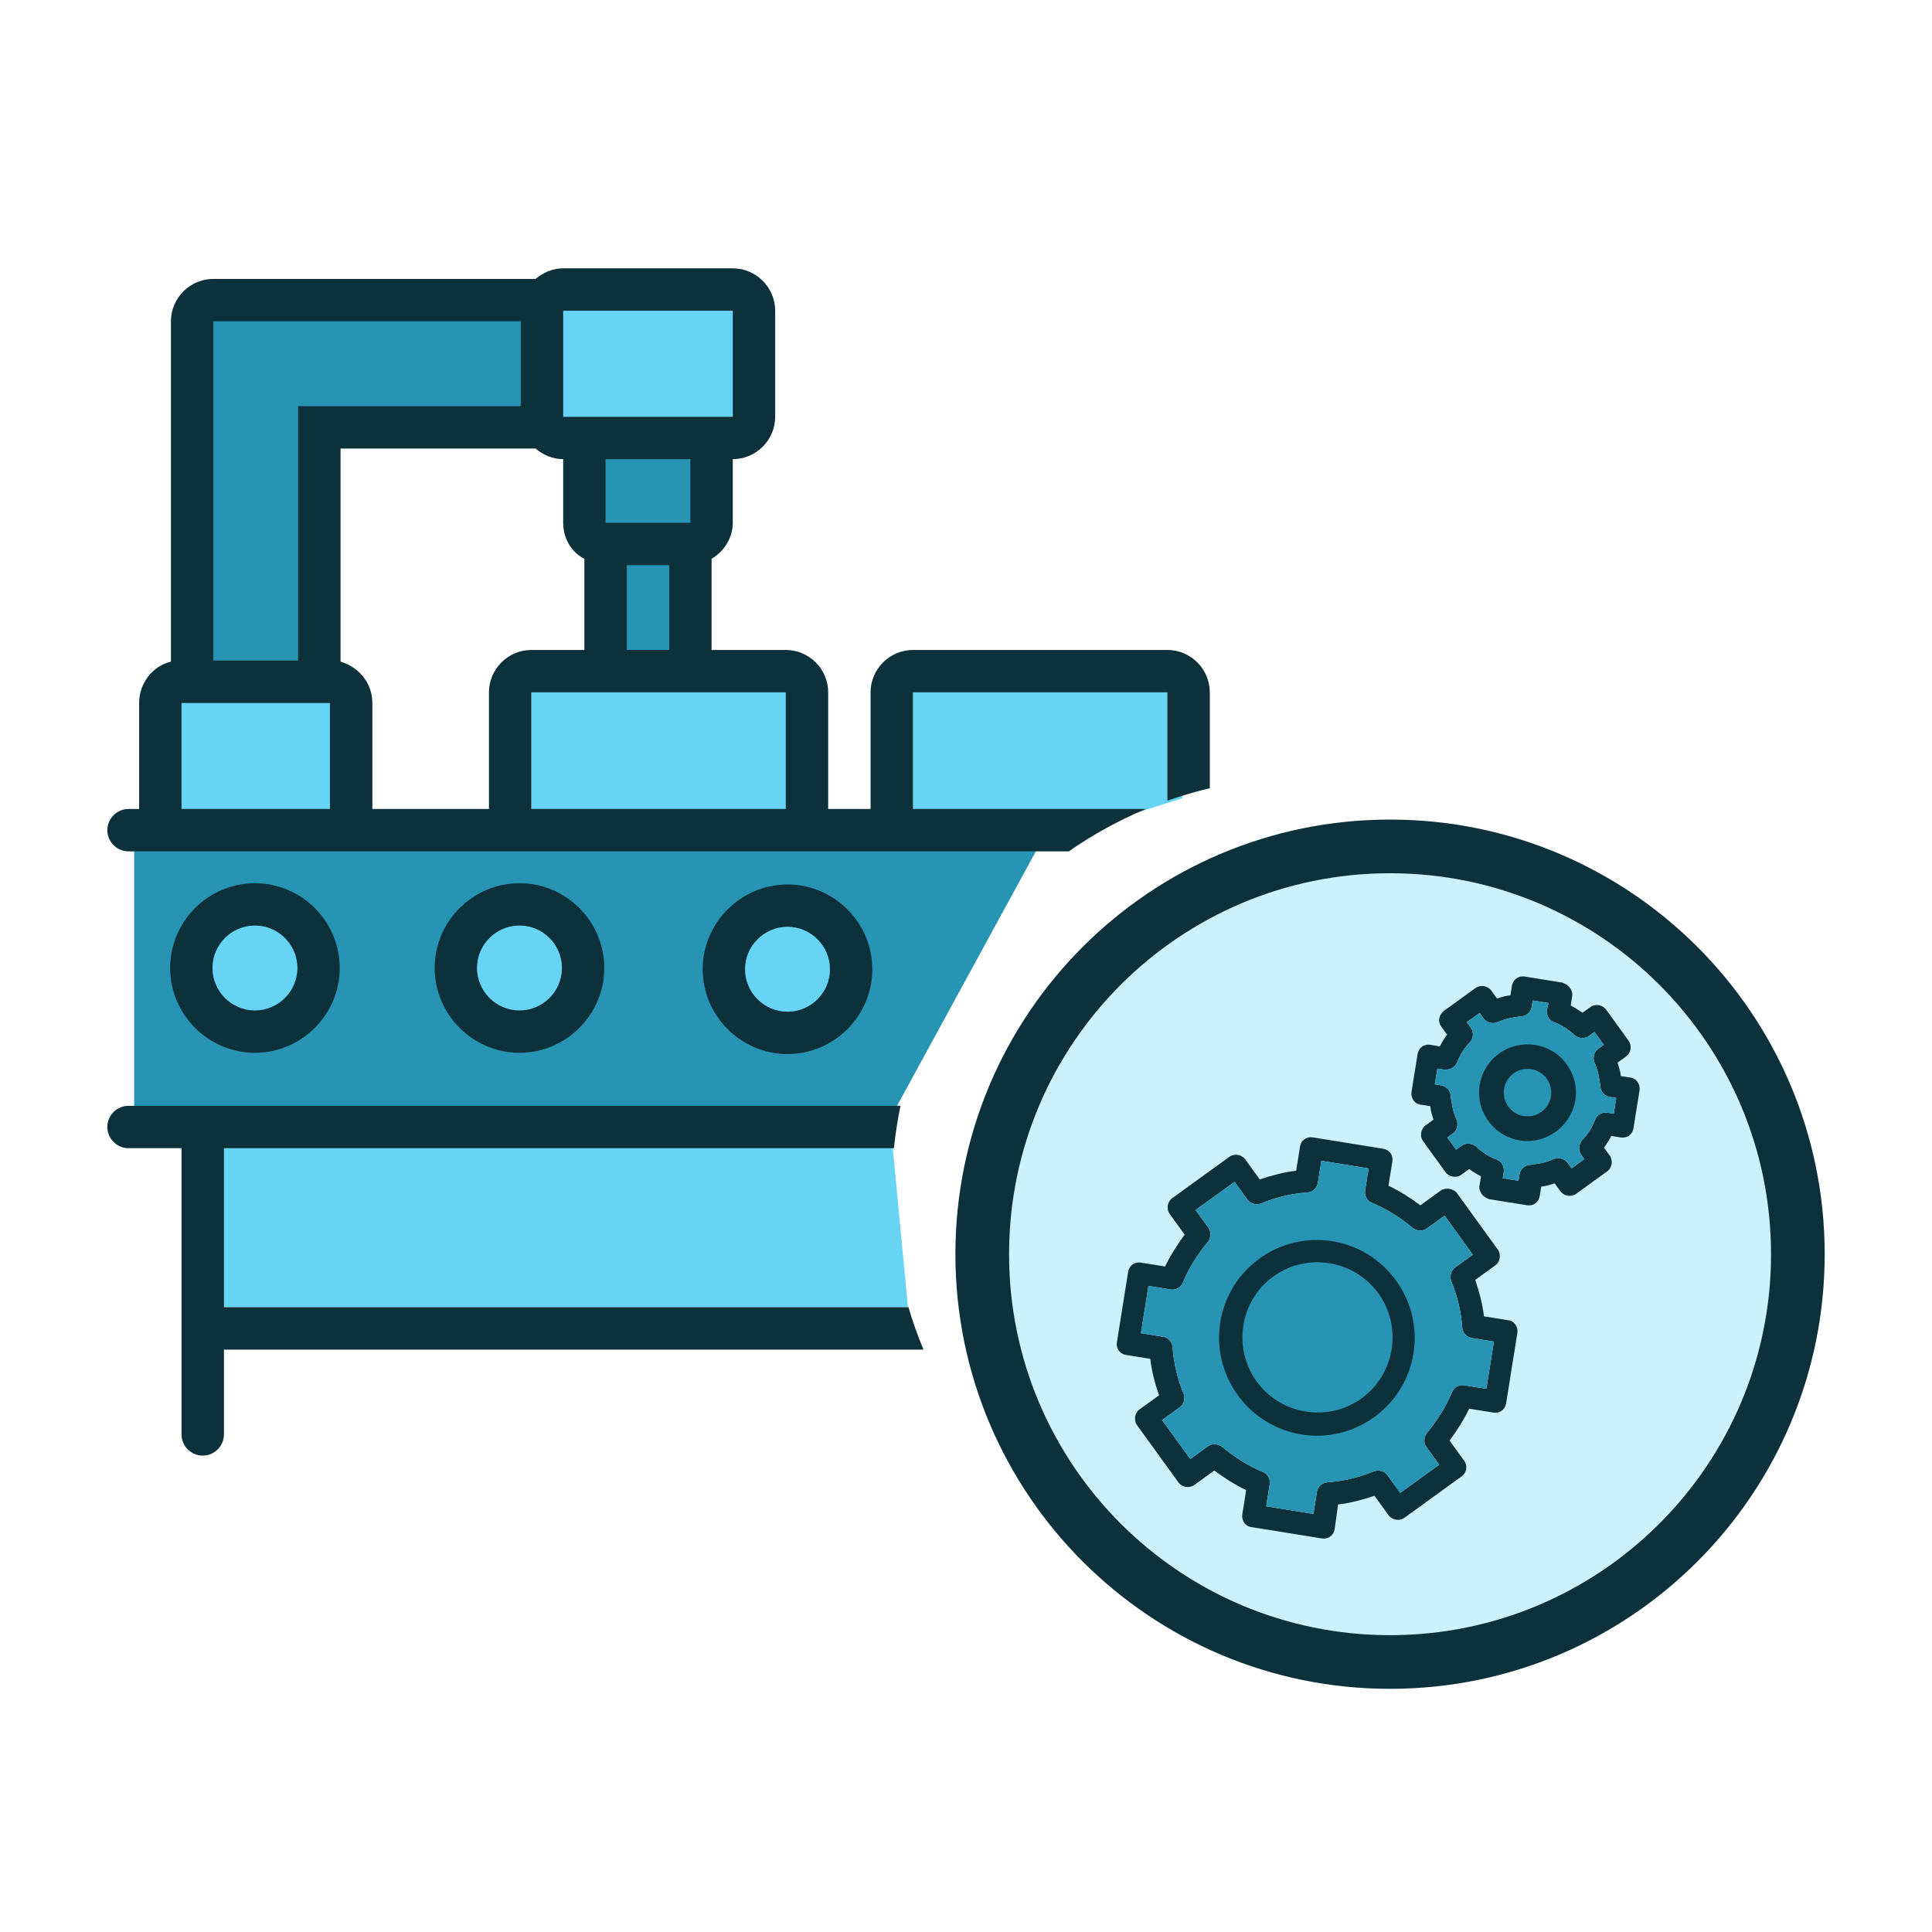 <svg width="72" height="72" viewBox="0 0 72 72" fill="none" xmlns="http://www.w3.org/2000/svg">
<path d="M20 16V11.5L7 11V25.5H12V16H20Z" fill="#2894B4"/>
<path d="M26.5 16.5H22L21.5 19.5L22.5 20.5V25H26V20.5L26.5 19.5V16.5Z" fill="#2894B4"/>
<path d="M39 31H5V42H33L39 31Z" fill="#2894B4"/>
<circle cx="51.5" cy="46.5" r="15.5" fill="#CDF1FB"/>
<path d="M7.951 42.395H33.235L33.836 48.716H7.951V42.395Z" fill="#68D4F4"/>
<path d="M6.371 25.802H12.545L12.692 30.543H6.371V25.802Z" fill="#68D4F4"/>
<path d="M20.592 10.79H27.538L27.703 15.531H20.592V10.79Z" fill="#68D4F4"/>
<path d="M19.803 25.802H29.836L30.074 30.543H19.803V25.802Z" fill="#68D4F4"/>
<path d="M34.025 25.802H44.059V29.753L41.532 30.543H34.025V25.802Z" fill="#68D4F4"/>
<path d="M55.14 37.748L55.288 37.953C55.404 38.113 55.616 38.165 55.806 38.097C56.09 37.963 56.399 37.911 56.685 37.876C56.886 37.87 57.052 37.716 57.084 37.519L57.121 37.285L57.708 37.38L57.648 37.631C57.616 37.827 57.725 38.026 57.915 38.094C58.199 38.201 58.453 38.364 58.681 38.58C58.84 38.706 59.058 38.722 59.218 38.606L59.422 38.458L59.768 38.936L59.563 39.084C59.404 39.2 59.35 39.41 59.421 39.603C59.555 39.887 59.605 40.194 59.641 40.48C59.648 40.684 59.801 40.848 59.998 40.88L60.232 40.917L60.14 41.506L59.905 41.466C59.709 41.436 59.511 41.545 59.441 41.733C59.335 42.018 59.174 42.273 58.956 42.498C58.832 42.658 58.816 42.878 58.93 43.036L59.046 43.195L58.569 43.54L58.421 43.336C58.307 43.178 58.095 43.122 57.903 43.192C57.622 43.327 57.312 43.376 57.026 43.411C56.822 43.418 56.658 43.571 56.627 43.769L56.59 44.004L56.002 43.909L56.041 43.675C56.07 43.478 55.962 43.281 55.773 43.21C55.49 43.102 55.233 42.941 55.008 42.726C54.848 42.599 54.629 42.584 54.471 42.699L54.266 42.847L53.938 42.392L54.142 42.244C54.3 42.13 54.354 41.916 54.285 41.726C54.149 41.443 54.099 41.133 54.063 40.846C54.056 40.646 53.901 40.48 53.706 40.447L53.471 40.41L53.566 39.823L53.799 39.86C54.058 39.882 54.216 39.768 54.303 39.599C54.409 39.316 54.571 39.061 54.787 38.834C54.912 38.675 54.928 38.456 54.813 38.297L54.665 38.092L55.14 37.748ZM53.714 38.261L53.928 38.556C53.824 38.7 53.745 38.828 53.657 38.996L53.306 38.937C53.071 38.901 52.866 39.049 52.829 39.282L52.604 40.691C52.566 40.927 52.729 41.153 52.949 41.168L53.303 41.225C53.314 41.388 53.369 41.558 53.422 41.726L53.127 41.939C52.945 42.071 52.903 42.345 53.033 42.525L53.872 43.685C54.004 43.867 54.276 43.911 54.458 43.78L54.753 43.566C54.897 43.671 55.024 43.751 55.193 43.838L55.135 44.19C55.117 44.308 55.158 44.416 55.224 44.506C55.29 44.598 55.403 44.654 55.496 44.69L56.905 44.916C57.139 44.956 57.343 44.808 57.382 44.571L57.437 44.222C57.601 44.207 57.769 44.154 57.938 44.1L58.152 44.395C58.284 44.577 58.558 44.62 58.738 44.49L59.896 43.652C60.077 43.521 60.122 43.248 59.99 43.066L59.776 42.77C59.879 42.627 59.961 42.5 60.047 42.334L60.399 42.389C60.635 42.427 60.837 42.28 60.875 42.044L61.1 40.636C61.138 40.403 60.973 40.175 60.755 40.158L60.403 40.103C60.388 39.939 60.337 39.77 60.283 39.6L60.6 39.371C60.782 39.239 60.826 38.967 60.694 38.785L59.856 37.627C59.724 37.445 59.451 37.398 59.269 37.53L58.974 37.743C58.831 37.641 58.703 37.559 58.536 37.473L58.592 37.121C58.611 37.004 58.566 36.896 58.501 36.806C58.436 36.715 58.325 36.656 58.23 36.62L56.822 36.393C56.587 36.357 56.385 36.504 56.345 36.739L56.289 37.092C56.127 37.105 55.956 37.157 55.788 37.21L55.575 36.915C55.444 36.735 55.169 36.69 54.989 36.82L53.831 37.658C53.628 37.805 53.566 38.056 53.714 38.261Z" fill="#0D313B"/>
<path d="M55.14 37.748L55.288 37.953C55.404 38.113 55.616 38.165 55.806 38.097C56.09 37.963 56.399 37.911 56.685 37.876C56.886 37.87 57.052 37.716 57.084 37.519L57.121 37.285L57.708 37.38L57.648 37.631C57.616 37.827 57.725 38.026 57.915 38.094C58.199 38.201 58.453 38.364 58.681 38.58C58.84 38.706 59.058 38.722 59.218 38.606L59.422 38.458L59.768 38.936L59.563 39.084C59.404 39.2 59.35 39.41 59.421 39.603C59.555 39.887 59.605 40.194 59.641 40.48C59.648 40.684 59.801 40.848 59.998 40.88L60.232 40.917L60.14 41.506L59.905 41.466C59.709 41.436 59.511 41.545 59.441 41.733C59.335 42.018 59.174 42.273 58.956 42.498C58.832 42.658 58.816 42.878 58.93 43.036L59.046 43.195L58.569 43.54L58.421 43.336C58.307 43.178 58.095 43.122 57.903 43.192C57.622 43.327 57.312 43.376 57.026 43.411C56.822 43.418 56.658 43.571 56.627 43.769L56.59 44.004L56.002 43.909L56.041 43.675C56.07 43.478 55.962 43.281 55.773 43.21C55.49 43.102 55.233 42.941 55.008 42.726C54.848 42.599 54.629 42.584 54.471 42.699L54.266 42.847L53.938 42.392L54.142 42.244C54.3 42.13 54.354 41.916 54.285 41.726C54.149 41.443 54.099 41.133 54.063 40.846C54.056 40.646 53.901 40.48 53.706 40.447L53.471 40.41L53.566 39.823L53.799 39.86C54.058 39.882 54.216 39.768 54.303 39.599C54.409 39.316 54.571 39.061 54.787 38.834C54.912 38.675 54.928 38.456 54.813 38.297L54.665 38.092L55.14 37.748Z" fill="#2894B4"/>
<path d="M53.176 45.781L53.836 45.305L54.887 46.758L54.228 47.235C54.068 47.35 54.016 47.563 54.085 47.754C54.316 48.314 54.449 48.877 54.494 49.465C54.501 49.669 54.655 49.833 54.852 49.865L55.674 49.997L55.392 51.757L54.571 51.626C54.373 51.595 54.176 51.702 54.106 51.893C53.879 52.438 53.556 52.947 53.185 53.391C53.06 53.55 53.043 53.768 53.159 53.928L53.635 54.586L52.183 55.636L51.707 54.978C51.591 54.818 51.379 54.765 51.189 54.834C50.629 55.065 50.067 55.196 49.478 55.241C49.275 55.248 49.111 55.401 49.079 55.599L48.947 56.419L47.187 56.137L47.318 55.315C47.35 55.117 47.242 54.92 47.05 54.85C46.506 54.622 45.996 54.297 45.553 53.926C45.394 53.8 45.175 53.783 45.016 53.899L44.359 54.374L43.307 52.921L43.964 52.445C44.124 52.33 44.177 52.118 44.107 51.927C43.876 51.367 43.744 50.804 43.698 50.215C43.691 50.012 43.538 49.847 43.34 49.816L42.518 49.683L42.8 47.922L43.622 48.055C43.82 48.086 44.016 47.978 44.086 47.787C44.313 47.242 44.637 46.733 45.008 46.29C45.133 46.13 45.15 45.913 45.034 45.753L44.556 45.093L46.008 44.043L46.485 44.703C46.601 44.863 46.813 44.915 47.004 44.846C47.563 44.616 48.126 44.484 48.714 44.44C48.917 44.432 49.082 44.28 49.113 44.082L49.244 43.259L51.005 43.544L50.874 44.366C50.843 44.563 50.951 44.76 51.142 44.831C51.686 45.058 52.196 45.383 52.64 45.755C52.799 45.881 53.017 45.897 53.176 45.781ZM53.682 44.376L52.932 44.919C52.557 44.637 52.173 44.394 51.745 44.186L51.889 43.285C51.928 43.051 51.779 42.846 51.544 42.81L48.922 42.387C48.688 42.348 48.483 42.496 48.447 42.731L48.304 43.631C47.854 43.678 47.392 43.806 46.947 43.953L46.405 43.203C46.273 43.021 45.999 42.979 45.816 43.111L43.684 44.653C43.504 44.783 43.458 45.057 43.59 45.239L44.149 46.012C43.87 46.389 43.626 46.772 43.419 47.199L42.518 47.054C42.284 47.015 42.079 47.163 42.042 47.399L41.624 50.021C41.585 50.255 41.733 50.46 41.968 50.496L42.869 50.641C42.916 51.091 43.043 51.555 43.193 51.999L42.466 52.524C42.286 52.655 42.242 52.93 42.374 53.112L43.919 55.248C44.049 55.428 44.325 55.473 44.505 55.343L45.254 54.801C45.629 55.082 46.013 55.325 46.441 55.533L46.298 56.434C46.259 56.668 46.423 56.895 46.643 56.911L49.263 57.333C49.498 57.371 49.703 57.223 49.739 56.988L49.866 56.066C50.315 56.019 50.778 55.891 51.223 55.743L51.749 56.471C51.88 56.651 52.155 56.696 52.336 56.565L54.47 55.021C54.65 54.891 54.711 54.64 54.563 54.435L54.021 53.685C54.301 53.31 54.544 52.926 54.752 52.498L55.652 52.642C55.886 52.682 56.091 52.534 56.129 52.297L56.547 49.678C56.585 49.441 56.42 49.214 56.202 49.201L55.302 49.056C55.253 48.604 55.127 48.142 54.977 47.698L55.726 47.156C55.909 47.024 55.951 46.751 55.819 46.568L54.274 44.433C54.137 44.291 53.864 44.245 53.682 44.376Z" fill="#0D313B"/>
<path d="M53.176 45.781L53.836 45.305L54.887 46.758L54.228 47.235C54.068 47.35 54.016 47.563 54.085 47.754C54.316 48.314 54.449 48.877 54.494 49.465C54.501 49.669 54.655 49.833 54.852 49.865L55.674 49.997L55.392 51.757L54.571 51.626C54.373 51.595 54.176 51.702 54.106 51.893C53.879 52.438 53.556 52.947 53.185 53.391C53.06 53.55 53.043 53.768 53.159 53.928L53.635 54.586L52.183 55.636L51.707 54.978C51.591 54.818 51.379 54.765 51.189 54.834C50.629 55.065 50.067 55.196 49.478 55.241C49.275 55.248 49.111 55.401 49.079 55.599L48.947 56.419L47.187 56.137L47.318 55.315C47.35 55.117 47.242 54.92 47.05 54.85C46.506 54.622 45.996 54.297 45.553 53.926C45.394 53.8 45.175 53.783 45.016 53.899L44.359 54.374L43.307 52.921L43.964 52.445C44.124 52.33 44.177 52.118 44.107 51.927C43.876 51.367 43.744 50.804 43.698 50.215C43.691 50.012 43.538 49.847 43.34 49.816L42.518 49.683L42.8 47.922L43.622 48.055C43.82 48.086 44.016 47.978 44.086 47.787C44.313 47.242 44.637 46.733 45.008 46.29C45.133 46.13 45.15 45.913 45.034 45.753L44.556 45.093L46.008 44.043L46.485 44.703C46.601 44.863 46.813 44.915 47.004 44.846C47.563 44.616 48.126 44.484 48.714 44.44C48.917 44.432 49.082 44.28 49.113 44.082L49.244 43.259L51.005 43.544L50.874 44.366C50.843 44.563 50.951 44.76 51.142 44.831C51.686 45.058 52.196 45.383 52.64 45.755C52.799 45.881 53.017 45.897 53.176 45.781Z" fill="#2894B4"/>
<path d="M51.368 48.2C52.272 49.448 51.99 51.21 50.744 52.112C49.495 53.015 47.734 52.731 46.831 51.482C45.927 50.232 46.208 48.471 47.456 47.568C48.703 46.666 50.464 46.95 51.368 48.2ZM46.127 51.992C47.31 53.627 49.58 53.993 51.213 52.812C52.848 51.629 53.21 49.359 52.027 47.724C50.843 46.086 48.573 45.72 46.938 46.903C45.305 48.084 44.943 50.354 46.127 51.992Z" fill="#0D313B"/>
<path d="M57.446 41.433C57.051 41.721 56.498 41.634 56.21 41.238C55.923 40.846 56.01 40.292 56.404 40.005C56.8 39.716 57.354 39.803 57.64 40.196C57.928 40.591 57.842 41.145 57.446 41.433ZM55.865 39.265C55.053 39.857 54.878 40.968 55.469 41.778C56.062 42.592 57.171 42.763 57.983 42.171C58.797 41.578 58.974 40.47 58.381 39.656C57.79 38.845 56.655 38.69 55.865 39.265Z" fill="#0D313B"/>
<path d="M32.508 36.121C32.508 34.383 31.086 32.961 29.348 32.961C27.61 32.961 26.188 34.383 26.188 36.121C26.188 37.86 27.61 39.282 29.348 39.282C31.086 39.282 32.508 37.86 32.508 36.121ZM27.768 36.121C27.768 35.252 28.479 34.541 29.348 34.541C30.217 34.541 30.928 35.252 30.928 36.121C30.928 36.991 30.217 37.702 29.348 37.702C28.479 37.702 27.768 36.991 27.768 36.121Z" fill="#0D313B"/>
<path d="M27.768 36.121C27.768 35.252 28.479 34.541 29.348 34.541C30.217 34.541 30.928 35.252 30.928 36.121C30.928 36.991 30.217 37.702 29.348 37.702C28.479 37.702 27.768 36.991 27.768 36.121Z" fill="#68D4F4"/>
<path d="M22.52 36.074C22.52 34.336 21.098 32.914 19.36 32.914C17.621 32.914 16.199 34.336 16.199 36.074C16.199 37.812 17.621 39.235 19.36 39.235C21.098 39.235 22.52 37.812 22.52 36.074ZM17.779 36.074C17.779 35.205 18.491 34.494 19.36 34.494C20.229 34.494 20.94 35.205 20.94 36.074C20.94 36.943 20.229 37.654 19.36 37.654C18.491 37.654 17.779 36.943 17.779 36.074Z" fill="#0D313B"/>
<path d="M17.779 36.074C17.779 35.205 18.491 34.494 19.36 34.494C20.229 34.494 20.94 35.205 20.94 36.074C20.94 36.943 20.229 37.654 19.36 37.654C18.491 37.654 17.779 36.943 17.779 36.074Z" fill="#68D4F4"/>
<path d="M12.661 36.074C12.661 34.336 11.239 32.914 9.5 32.914C7.762 32.914 6.34 34.336 6.34 36.074C6.34 37.812 7.762 39.235 9.5 39.235C11.239 39.235 12.661 37.812 12.661 36.074ZM7.92 36.074C7.92 35.205 8.631 34.494 9.5 34.494C10.37 34.494 11.081 35.205 11.081 36.074C11.081 36.943 10.37 37.654 9.5 37.654C8.631 37.654 7.92 36.943 7.92 36.074Z" fill="#0D313B"/>
<path d="M7.92 36.074C7.92 35.205 8.631 34.494 9.5 34.494C10.37 34.494 11.081 35.205 11.081 36.074C11.081 36.943 10.37 37.654 9.5 37.654C8.631 37.654 7.92 36.943 7.92 36.074Z" fill="#68D4F4"/>
<path fill-rule="evenodd" clip-rule="evenodd" d="M51.803 60.938C59.644 60.938 66.001 54.582 66.001 46.741C66.001 38.9 59.644 32.543 51.803 32.543C43.962 32.543 37.605 38.9 37.605 46.741C37.605 54.582 43.962 60.938 51.803 60.938ZM68.001 46.741C68.001 55.686 60.749 62.938 51.803 62.938C42.857 62.938 35.605 55.686 35.605 46.741C35.605 37.795 42.857 30.543 51.803 30.543C60.749 30.543 68.001 37.795 68.001 46.741Z" fill="#0D313B"/>
<path fill-rule="evenodd" clip-rule="evenodd" d="M45.086 29.375V25.802C45.086 24.933 44.375 24.222 43.506 24.222H34.025C33.156 24.222 32.444 24.933 32.444 25.802V30.148H30.864V25.802C30.864 24.933 30.153 24.222 29.284 24.222H26.518V20.825C26.993 20.548 27.309 20.035 27.309 19.482V17.111C28.178 17.111 28.889 16.4 28.889 15.531V11.58C28.889 10.711 28.178 10 27.309 10H20.988C20.593 10 20.237 10.158 19.96 10.395H7.951C7.081 10.395 6.37 11.106 6.37 11.975V24.657C5.699 24.815 5.185 25.447 5.185 26.198V30.148H4.79C4.356 30.148 4 30.504 4 30.938C4 31.373 4.356 31.728 4.79 31.728H39.832C40.725 31.105 41.688 30.573 42.706 30.148H34.025V25.802H43.506V29.84C44.021 29.658 44.548 29.502 45.086 29.375ZM33.559 41.21H4.79C4.356 41.21 4 41.565 4 42C4 42.435 4.356 42.79 4.79 42.79H6.765V53.457C6.765 53.891 7.121 54.247 7.556 54.247C7.99 54.247 8.346 53.891 8.346 53.457V50.296H34.415C34.201 49.783 34.014 49.256 33.856 48.716H8.346V42.79H33.315C33.369 42.255 33.451 41.728 33.559 41.21ZM27.309 11.58H20.988V15.531H27.309V11.58ZM22.568 17.111V19.482H25.728V17.111H22.568ZM24.938 24.222V21.062H23.358V24.222H24.938ZM19.407 11.975H7.951V24.617H11.111V15.136H19.407V11.975ZM6.765 30.148H12.296V26.198H6.765V30.148ZM18.222 30.148V25.802C18.222 24.933 18.933 24.222 19.802 24.222H21.778V20.825C21.304 20.588 20.988 20.074 20.988 19.482V17.111C20.593 17.111 20.237 16.953 19.96 16.716H12.691V24.657C13.363 24.854 13.877 25.447 13.877 26.198V30.148H18.222ZM19.802 30.148H29.284V25.802H19.802V30.148Z" fill="#0D313B"/>
</svg>
